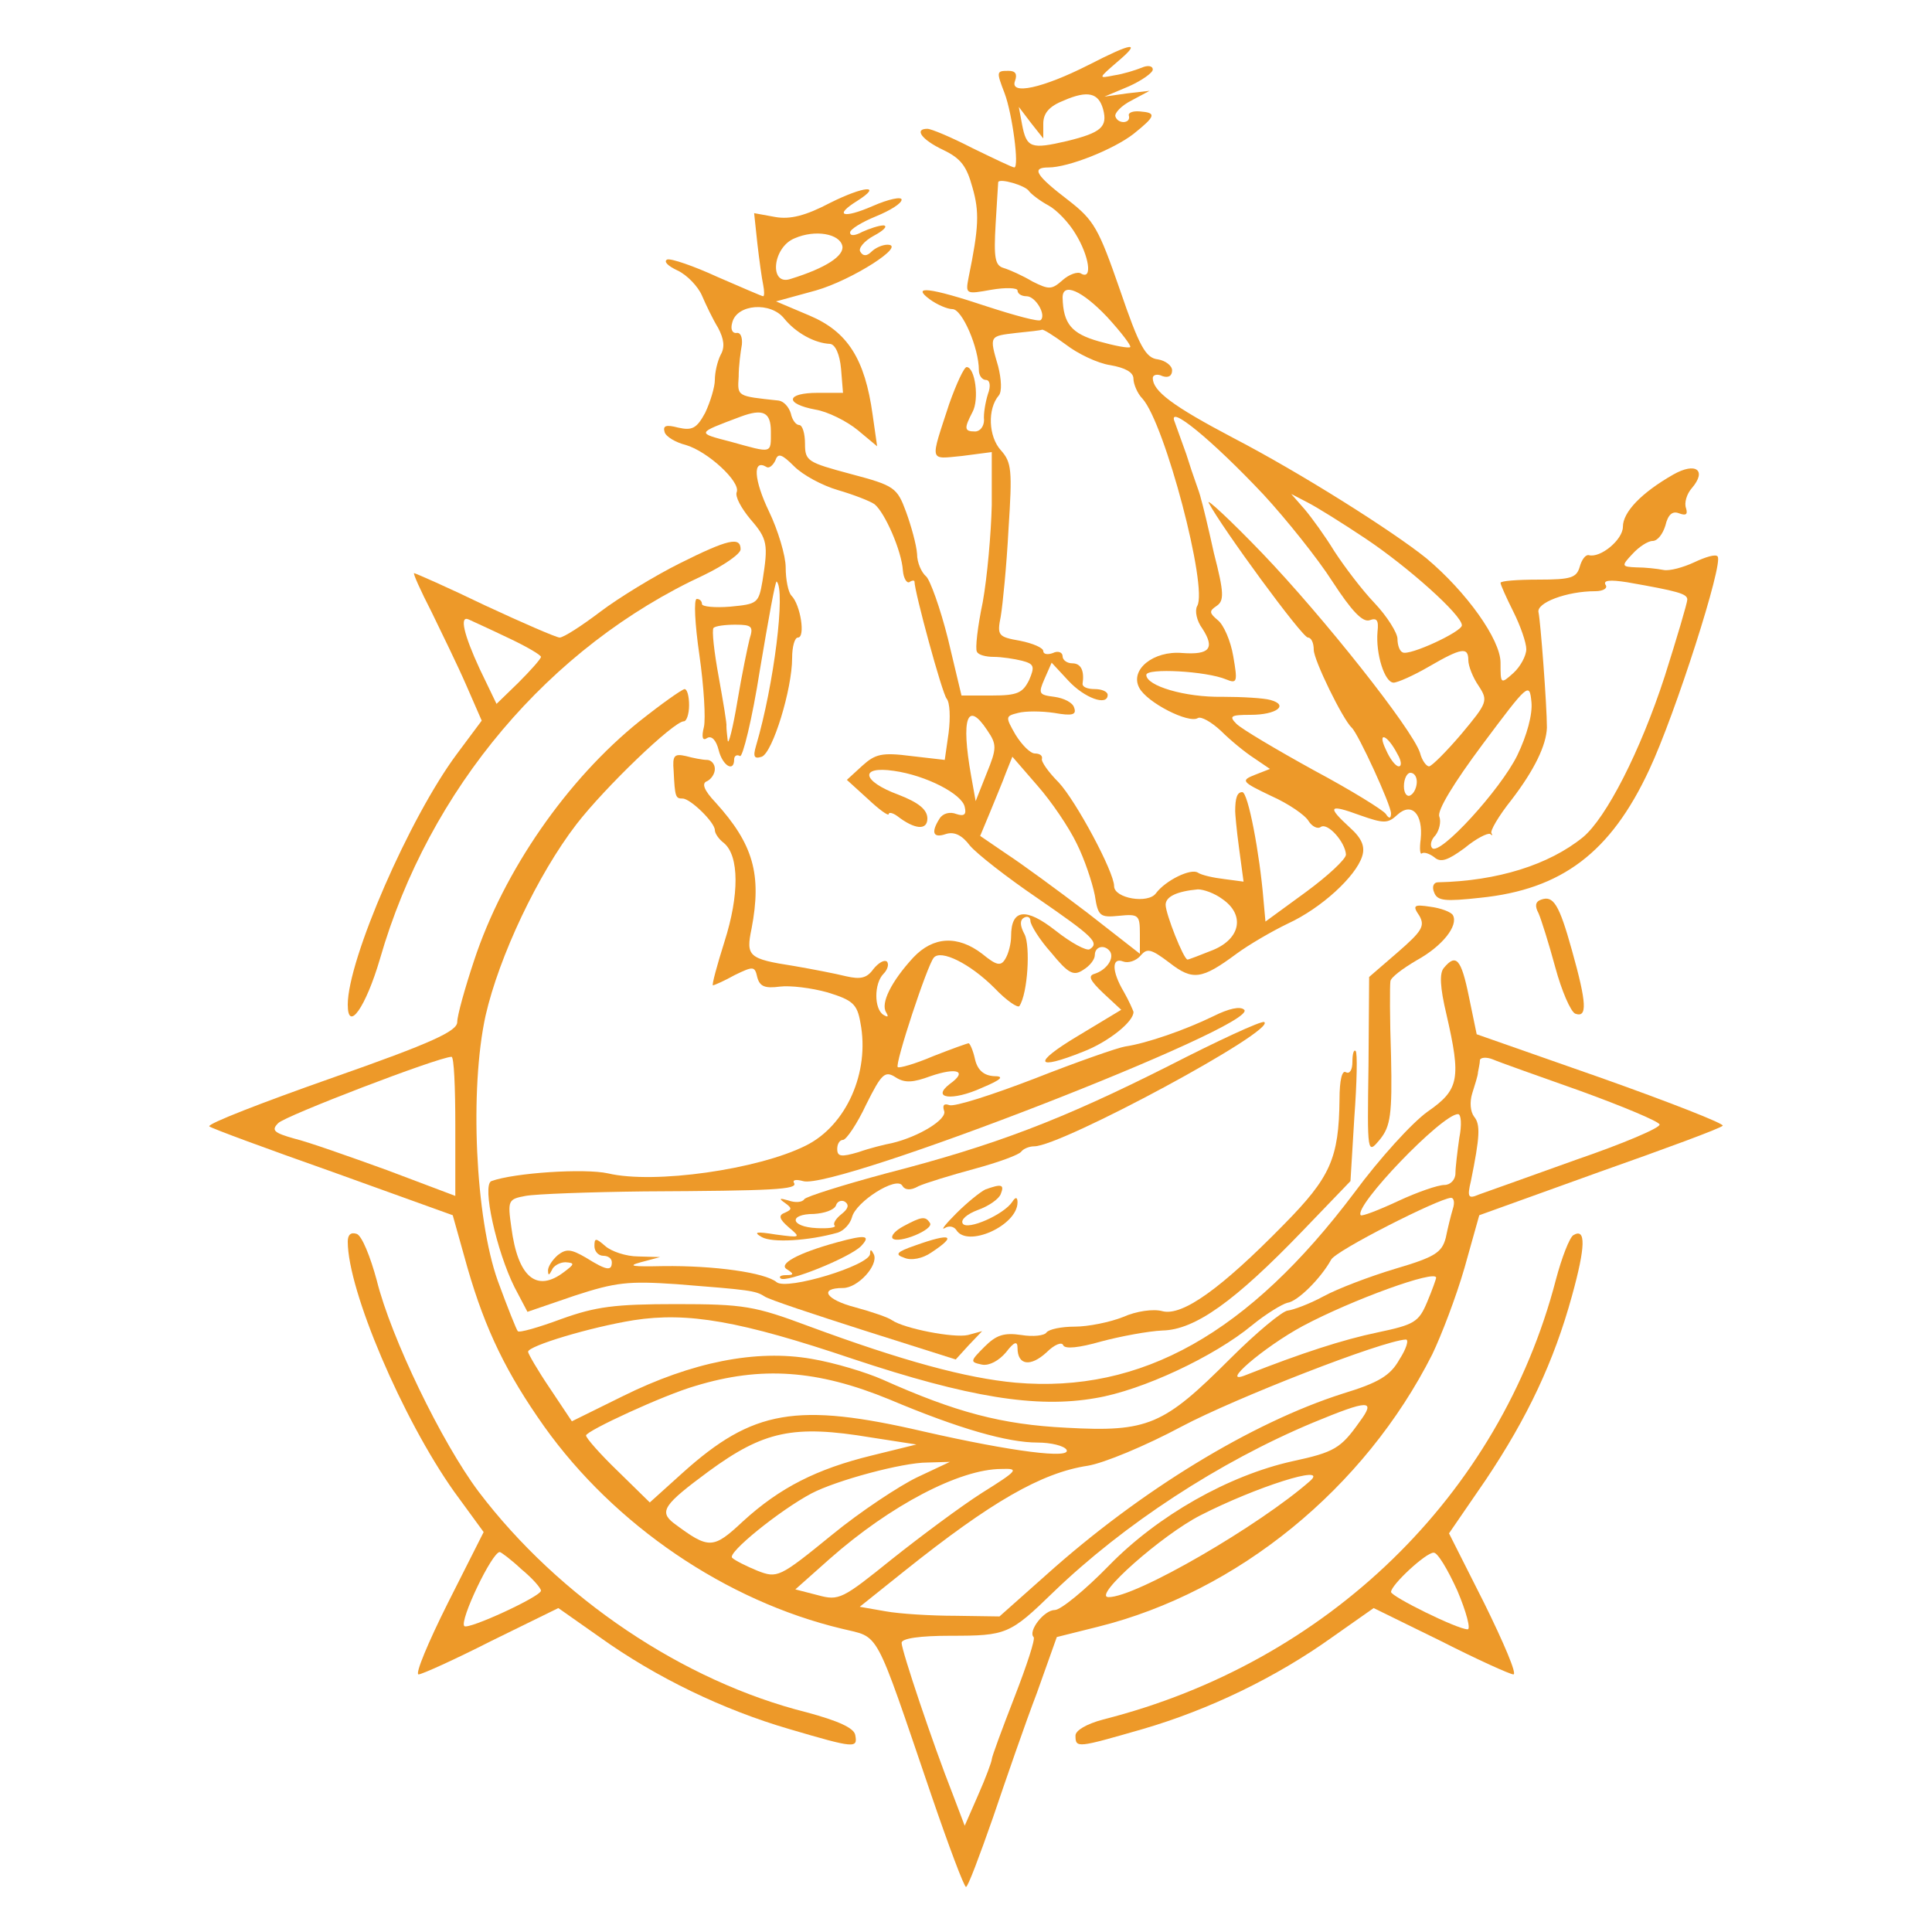 <?xml version="1.0" standalone="no"?>
<!DOCTYPE svg PUBLIC "-//W3C//DTD SVG 20010904//EN"
 "http://www.w3.org/TR/2001/REC-SVG-20010904/DTD/svg10.dtd">
<svg version="1.0" xmlns="http://www.w3.org/2000/svg"
 width="300pt" height="300pt" viewBox="0 0 300 300"
 preserveAspectRatio="xMidYMid meet">
<g transform="translate(0,300) scale(0.1,-0.1)"
fill="#ed9929" stroke="none">
<path d="M1690 2899 c-71 -36 -122 -47 -114 -25 4 11 1 16 -10 16 -19 0 -19
-1 -6 -35 12 -32 23 -115 15 -115 -3 0 -32 14 -65 30 -33 17 -64 30 -70 30
-21 0 -9 -17 25 -33 27 -13 36 -25 45 -58 11 -38 10 -62 -6 -140 -5 -26 -4
-26 35 -19 23 4 41 3 41 -1 0 -5 6 -9 14 -9 14 0 31 -29 22 -37 -3 -3 -40 7
-83 21 -90 30 -119 33 -89 11 11 -8 27 -15 35 -15 15 0 41 -60 41 -95 0 -8 5
-15 11 -15 6 0 8 -9 3 -22 -4 -13 -7 -31 -6 -40 0 -10 -6 -18 -14 -18 -17 0
-17 5 -4 30 11 20 4 70 -9 70 -4 0 -16 -26 -27 -57 -30 -92 -32 -86 20 -81
l46 6 0 -82 c-1 -44 -7 -112 -14 -151 -8 -38 -12 -73 -9 -77 2 -5 14 -8 26 -8
12 0 32 -3 44 -6 19 -5 20 -9 11 -30 -10 -20 -18 -24 -58 -24 l-47 0 -21 88
c-12 48 -28 92 -34 97 -7 6 -14 21 -14 35 -1 14 -9 43 -17 65 -14 38 -18 41
-86 59 -67 18 -71 20 -71 47 0 16 -4 29 -9 29 -5 0 -11 8 -13 18 -3 10 -11 19
-19 20 -65 7 -64 6 -62 37 0 17 3 39 5 50 1 11 -2 19 -8 18 -7 -1 -10 6 -7 16
7 29 60 33 81 6 18 -22 47 -38 71 -39 8 -1 15 -16 17 -39 l3 -37 -39 0 c-50 0
-52 -17 -4 -26 19 -3 49 -18 66 -32 l30 -25 -7 49 c-12 87 -39 129 -98 154
l-52 22 62 17 c56 16 142 71 111 71 -8 0 -19 -5 -25 -11 -7 -7 -13 -7 -17 0
-4 5 6 17 21 25 15 8 22 15 15 16 -7 0 -22 -5 -33 -10 -11 -6 -19 -7 -19 -1 0
5 18 16 40 25 22 9 40 20 40 26 0 5 -20 1 -45 -10 -46 -20 -61 -15 -24 8 41
26 10 23 -42 -3 -38 -20 -62 -26 -85 -22 l-33 6 5 -47 c3 -26 7 -55 9 -64 2
-10 2 -18 0 -18 -2 0 -34 14 -71 30 -37 17 -72 29 -78 27 -6 -3 1 -10 16 -17
15 -7 32 -25 38 -39 6 -14 17 -37 25 -50 9 -17 11 -30 4 -42 -5 -10 -9 -27 -9
-39 0 -11 -7 -34 -15 -51 -13 -24 -20 -28 -42 -23 -19 5 -24 3 -21 -7 2 -7 17
-16 33 -20 34 -10 85 -57 79 -73 -3 -7 7 -25 21 -42 27 -31 28 -39 19 -96 -6
-35 -8 -36 -50 -40 -24 -2 -44 0 -44 4 0 5 -4 8 -8 8 -5 0 -3 -39 4 -87 7 -49
10 -99 7 -112 -4 -16 -2 -22 5 -17 7 4 14 -3 18 -19 6 -24 24 -35 24 -14 0 5
4 8 9 5 4 -3 19 57 31 134 13 77 24 139 26 137 14 -13 -4 -160 -32 -255 -5
-17 -3 -21 9 -17 17 7 47 105 47 153 0 18 4 32 9 32 12 0 4 51 -10 65 -5 5 -9
25 -9 44 0 18 -12 58 -26 87 -23 48 -26 82 -4 69 4 -3 10 2 14 10 4 12 10 10
29 -9 14 -14 44 -30 68 -37 24 -7 50 -17 57 -22 16 -13 42 -72 44 -103 1 -12
6 -20 10 -18 4 3 8 3 8 1 0 -16 43 -174 50 -182 5 -6 6 -29 3 -53 l-6 -42 -52
6 c-46 6 -56 3 -76 -15 l-24 -22 33 -30 c17 -16 32 -27 32 -23 0 3 6 2 13 -3
27 -21 47 -23 47 -4 0 14 -14 25 -45 37 -57 21 -61 45 -7 37 50 -7 106 -36
110 -56 3 -12 -1 -15 -13 -11 -10 4 -21 1 -26 -7 -14 -22 -10 -31 10 -24 13 4
25 -2 37 -18 11 -13 57 -49 104 -81 87 -60 98 -70 82 -80 -5 -3 -29 10 -53 29
-46 36 -69 34 -69 -9 0 -11 -4 -27 -9 -35 -7 -12 -14 -10 -36 8 -38 29 -76 27
-107 -6 -34 -37 -51 -71 -42 -85 4 -7 3 -8 -4 -4 -15 9 -15 49 0 64 6 6 9 15
5 19 -4 3 -13 -2 -21 -12 -10 -14 -20 -16 -42 -11 -16 4 -52 11 -81 16 -71 11
-75 15 -66 58 16 84 3 131 -56 196 -18 19 -22 30 -13 33 6 3 12 11 12 19 0 8
-6 14 -12 14 -7 0 -22 3 -33 6 -18 4 -21 1 -19 -23 2 -41 3 -43 14 -43 12 0
50 -37 50 -49 0 -5 6 -14 14 -20 24 -20 24 -81 1 -153 -12 -38 -20 -68 -18
-68 2 0 18 7 34 16 29 14 31 14 35 -4 4 -14 12 -17 35 -14 16 2 49 -2 74 -9
39 -12 46 -18 51 -47 15 -77 -22 -160 -85 -191 -74 -37 -235 -60 -307 -43 -36
8 -145 1 -181 -12 -15 -6 8 -109 36 -165 l20 -38 73 25 c64 21 84 23 158 18
114 -9 123 -10 137 -19 7 -5 77 -28 155 -53 l142 -45 20 22 21 22 -22 -6 c-22
-5 -99 10 -118 23 -5 4 -31 13 -57 20 -46 12 -57 30 -19 30 23 0 55 35 48 52
-4 8 -6 9 -6 1 -1 -18 -129 -57 -145 -44 -18 15 -97 26 -176 25 -48 -1 -57 0
-35 6 l30 8 -34 1 c-19 0 -42 8 -51 16 -15 13 -17 13 -17 0 0 -8 6 -15 14 -15
7 0 13 -4 13 -10 0 -14 -8 -13 -40 7 -24 14 -31 14 -44 4 -9 -8 -16 -19 -15
-25 0 -7 2 -6 6 2 2 6 12 12 21 12 15 -1 14 -3 -2 -15 -43 -33 -72 -8 -82 69
-6 42 -5 44 22 49 16 3 99 6 184 7 202 1 239 3 233 13 -3 5 3 6 14 3 48 -15
709 242 685 266 -6 6 -24 2 -48 -10 -43 -21 -103 -42 -137 -47 -12 -2 -75 -24
-141 -50 -65 -25 -124 -44 -132 -41 -8 3 -11 0 -8 -9 5 -13 -39 -40 -81 -50
-11 -2 -35 -8 -52 -14 -27 -8 -33 -7 -33 5 0 8 4 14 9 14 5 0 22 25 36 55 24
48 29 53 46 42 14 -9 27 -8 54 2 41 14 58 8 30 -12 -30 -23 4 -27 50 -6 31 13
35 18 18 18 -15 1 -25 9 -29 26 -3 14 -8 25 -10 25 -2 0 -27 -9 -55 -20 -28
-12 -53 -19 -55 -17 -5 4 46 159 56 170 11 13 56 -9 94 -47 19 -20 37 -32 39
-28 13 20 17 93 8 111 -7 13 -8 22 -1 26 5 3 10 1 10 -5 0 -6 14 -29 32 -49
27 -33 35 -37 50 -27 10 6 18 16 18 23 0 14 16 17 24 5 6 -11 -6 -28 -24 -34
-11 -3 -8 -10 13 -30 l28 -26 -68 -41 c-70 -42 -66 -54 9 -24 39 15 79 47 78
62 -1 3 -7 17 -15 31 -19 32 -19 54 -1 47 8 -3 20 1 27 9 10 12 16 11 45 -11
36 -28 50 -26 104 14 19 14 55 35 80 47 52 24 105 73 115 104 5 15 0 28 -19
45 -36 33 -33 37 16 19 37 -13 43 -13 58 1 22 20 40 1 36 -38 -2 -15 -1 -25 2
-22 3 2 11 0 19 -6 10 -9 21 -5 47 14 18 15 36 24 40 22 3 -3 4 -2 2 1 -3 3
11 27 31 52 36 47 54 85 55 112 0 35 -10 166 -13 179 -4 15 44 33 88 33 13 0
20 5 16 10 -4 7 7 8 33 4 80 -14 94 -18 94 -27 0 -5 -16 -59 -35 -119 -38
-117 -91 -220 -127 -250 -53 -43 -133 -68 -225 -70 -7 0 -10 -7 -6 -16 5 -13
17 -14 72 -8 126 13 202 70 262 199 40 85 116 322 106 331 -3 4 -19 -1 -36 -9
-17 -8 -39 -14 -48 -12 -10 2 -29 4 -42 4 -23 1 -24 2 -6 21 10 11 24 20 31
20 8 0 16 11 20 24 4 17 11 23 21 19 11 -4 14 -2 11 8 -3 8 1 22 9 31 24 28 6
41 -29 21 -49 -28 -78 -58 -78 -81 0 -20 -35 -49 -53 -44 -5 1 -11 -7 -14 -18
-5 -17 -13 -20 -64 -20 -33 0 -59 -2 -59 -5 0 -3 9 -23 20 -45 11 -22 20 -48
20 -58 0 -10 -9 -27 -20 -37 -20 -18 -20 -17 -20 16 0 36 -53 110 -115 162
-52 42 -196 133 -300 187 -95 50 -125 73 -125 93 0 5 7 7 15 3 9 -3 15 0 15 9
0 7 -10 15 -22 17 -19 2 -29 20 -59 108 -33 95 -40 108 -80 139 -51 39 -58 51
-31 51 31 0 101 28 132 52 35 28 36 33 10 35 -11 1 -19 -2 -17 -7 3 -12 -17
-13 -21 -1 -2 5 9 17 25 25 l28 15 -35 -4 -35 -5 38 16 c20 9 37 21 37 26 0 6
-8 7 -17 3 -10 -4 -29 -10 -43 -12 -25 -5 -25 -5 5 21 38 32 25 31 -45 -5z
m23 -69 c7 -27 -3 -36 -56 -49 -56 -13 -63 -11 -70 26 l-5 27 19 -25 19 -24 0
23 c0 16 9 27 32 36 37 16 54 12 61 -14z m-115 -127 c4 -5 17 -15 30 -22 13
-7 32 -27 42 -44 21 -34 27 -72 9 -62 -5 4 -19 -1 -29 -10 -17 -15 -21 -15
-47 -2 -15 9 -35 18 -45 21 -13 4 -15 16 -12 68 2 35 4 64 4 65 1 7 43 -5 48
-14z m-290 -85 c3 -15 -25 -34 -80 -51 -34 -12 -29 49 6 63 32 14 70 7 74 -12z
m411 -110 c22 -24 38 -45 36 -47 -3 -2 -24 2 -49 9 -42 12 -55 27 -56 68 0 24
30 11 69 -30z m-64 -43 c18 -14 49 -29 69 -32 23 -4 36 -11 36 -21 0 -8 6 -23
14 -31 35 -39 102 -294 85 -322 -4 -7 -1 -23 8 -35 20 -31 11 -41 -31 -38 -45
4 -82 -26 -67 -54 12 -23 77 -56 91 -47 5 3 21 -6 36 -20 14 -14 37 -33 51
-42 l25 -17 -23 -9 c-23 -9 -21 -11 25 -33 27 -12 53 -30 58 -39 5 -8 14 -13
19 -9 11 7 38 -24 39 -43 0 -7 -28 -33 -62 -58 l-63 -46 -3 33 c-6 73 -24 168
-33 168 -8 0 -11 -9 -11 -30 0 -3 2 -28 6 -57 l7 -52 -30 4 c-17 2 -35 6 -41
10 -11 7 -50 -12 -65 -32 -12 -17 -65 -8 -65 11 0 22 -59 132 -86 161 -16 16
-28 33 -26 37 1 5 -4 8 -11 8 -7 0 -20 13 -30 29 -16 28 -16 29 4 34 11 3 36
3 56 0 28 -5 35 -3 31 8 -2 8 -16 15 -31 17 -24 3 -25 5 -15 28 l11 25 26 -28
c25 -27 61 -40 61 -22 0 5 -9 9 -20 9 -11 0 -19 3 -19 8 3 20 -2 32 -16 32 -8
0 -15 5 -15 11 0 6 -7 9 -15 5 -8 -3 -15 -2 -15 3 0 5 -16 12 -36 16 -34 6
-36 8 -30 38 3 18 9 78 12 135 6 92 5 104 -12 123 -19 21 -21 64 -3 85 5 6 4
25 -1 45 -14 48 -14 47 28 52 20 2 38 4 40 5 2 1 18 -9 37 -23z m-458 -135 c0
-35 3 -34 -62 -16 -54 14 -54 13 15 39 35 13 47 7 47 -23z m765 -98 c35 -38
84 -99 107 -135 30 -46 47 -64 58 -60 11 4 14 0 12 -18 -3 -34 11 -79 25 -79
6 0 31 11 55 25 50 29 61 31 61 10 0 -9 7 -27 16 -40 15 -23 14 -26 -27 -75
-23 -27 -46 -50 -50 -50 -4 0 -11 9 -14 21 -12 37 -151 212 -245 310 -50 52
-88 87 -83 78 20 -38 145 -209 154 -209 5 0 9 -8 9 -19 0 -16 45 -108 59 -121
10 -9 61 -120 61 -133 0 -8 -3 -9 -8 -1 -4 6 -54 37 -112 68 -58 32 -112 64
-120 72 -12 12 -9 14 22 14 40 0 60 15 31 23 -10 3 -44 5 -75 5 -58 -1 -118
17 -118 34 0 11 93 6 124 -7 17 -7 18 -4 11 36 -4 24 -15 49 -24 56 -13 11
-14 14 -2 22 12 8 12 20 -4 82 -9 41 -18 78 -20 84 -1 5 -5 17 -8 25 -3 8 -10
29 -15 45 -6 17 -14 39 -18 50 -12 29 57 -27 138 -113z m158 -68 c66 -44 150
-119 150 -135 0 -10 -82 -48 -92 -42 -5 2 -8 12 -8 21 0 9 -16 35 -36 56 -20
21 -47 57 -62 80 -14 23 -35 52 -46 65 l-21 24 25 -13 c14 -7 54 -32 90 -56z
m-956 -156 c-3 -12 -12 -55 -19 -97 -7 -42 -14 -69 -15 -61 -1 8 -2 18 -2 22
1 3 -5 38 -12 77 -7 38 -11 73 -8 76 3 3 18 5 34 5 26 0 28 -3 22 -22z m1192
-181 c-26 -53 -120 -156 -132 -144 -4 4 -2 13 5 20 6 8 9 21 6 29 -4 9 23 53
67 112 71 95 73 97 76 66 2 -19 -7 -52 -22 -83z m-823 39 c15 -22 15 -28 -1
-67 l-17 -43 -7 39 c-16 90 -6 118 25 71z m637 -37 c6 -10 7 -19 2 -19 -5 0
-14 12 -20 26 -14 29 2 24 18 -7z m-498 -139 c12 -24 24 -60 28 -80 5 -33 8
-35 38 -32 30 3 32 1 32 -28 l0 -31 -82 64 c-46 35 -102 76 -125 91 l-41 28
15 36 c8 20 20 48 25 62 l10 25 39 -45 c22 -25 49 -65 61 -90z m528 96 c0 -8
-4 -18 -10 -21 -5 -3 -10 3 -10 14 0 12 5 21 10 21 6 0 10 -6 10 -14z m-302
-182 c35 -24 29 -61 -14 -79 -20 -8 -38 -15 -40 -15 -6 0 -34 71 -34 85 0 13
18 21 50 24 9 0 26 -6 38 -15z"/>
<path d="M1055 2125 c-38 -19 -94 -53 -123 -75 -29 -22 -57 -40 -63 -40 -5 0
-58 23 -116 50 -58 28 -108 50 -110 50 -2 0 10 -27 27 -60 16 -33 41 -84 54
-114 l24 -55 -38 -51 c-74 -99 -170 -320 -170 -390 0 -44 28 -4 50 71 76 264
263 485 503 596 31 15 57 33 57 40 0 20 -19 16 -95 -22z m-267 -115 c28 -13
52 -27 52 -30 0 -3 -16 -21 -35 -40 l-34 -33 -26 54 c-25 54 -32 84 -17 77 4
-2 31 -14 60 -28z"/>
<path d="M993 1880 c-112 -90 -211 -232 -257 -372 -14 -42 -26 -85 -26 -95 0
-14 -38 -32 -195 -87 -108 -38 -193 -71 -190 -75 3 -3 90 -35 192 -71 l186
-67 23 -82 c28 -97 61 -164 119 -246 109 -153 282 -271 462 -314 60 -15 49 6
139 -258 27 -79 51 -143 54 -143 3 0 21 48 42 108 20 59 50 146 68 193 l31 87
64 16 c217 54 414 215 519 423 14 29 37 89 50 134 l23 82 186 67 c102 36 189
68 192 72 3 3 -81 36 -188 74 l-194 68 -12 58 c-12 59 -20 68 -39 45 -7 -8 -6
-30 4 -72 23 -100 20 -117 -29 -151 -24 -17 -75 -73 -114 -126 -164 -218 -330
-312 -526 -295 -77 7 -176 34 -322 88 -83 31 -100 34 -205 34 -96 0 -125 -4
-178 -23 -35 -13 -66 -22 -68 -19 -2 2 -16 37 -31 78 -35 98 -44 298 -19 412
21 92 81 219 141 297 44 57 151 160 167 160 4 0 8 11 8 25 0 14 -3 25 -7 25
-5 -1 -36 -23 -70 -50z m-286 -628 l0 -109 -106 40 c-58 21 -123 44 -144 49
-32 9 -36 13 -25 24 10 11 247 102 269 103 4 1 6 -48 6 -107z m1747 54 c66
-24 121 -47 123 -52 2 -5 -57 -30 -130 -55 -72 -26 -140 -50 -151 -54 -16 -7
-18 -4 -12 21 14 69 15 88 5 100 -6 8 -7 23 -3 36 4 13 9 28 9 33 1 6 3 14 3
19 1 4 10 5 20 1 9 -4 71 -26 136 -49z m-188 -73 c-3 -21 -6 -46 -6 -55 0 -10
-8 -18 -17 -18 -10 0 -42 -11 -72 -25 -30 -14 -56 -24 -58 -22 -12 13 126 157
151 157 5 0 6 -17 2 -37z m-10 -110 c-3 -10 -8 -30 -11 -45 -6 -23 -17 -30
-78 -48 -40 -12 -90 -31 -112 -43 -22 -12 -47 -21 -55 -22 -8 0 -49 -34 -90
-75 -103 -103 -127 -114 -254 -107 -101 5 -172 24 -286 75 -25 11 -74 26 -110
32 -86 15 -186 -5 -293 -58 l-79 -39 -34 51 c-19 28 -34 54 -34 57 0 9 96 38
164 49 84 13 165 -1 340 -60 180 -60 286 -77 377 -61 73 12 185 65 243 113 22
18 47 33 55 35 16 2 52 38 68 67 7 14 167 95 186 96 5 0 6 -8 3 -17z m-26
-107 c0 -2 -6 -19 -14 -38 -13 -31 -20 -35 -77 -47 -53 -11 -118 -32 -204 -66
-44 -18 27 43 88 76 77 41 207 88 207 75z m-57 -127 c-14 -25 -32 -36 -88 -53
-141 -45 -314 -150 -461 -282 l-72 -64 -68 1 c-38 0 -87 3 -109 7 l-40 7 70
56 c134 107 212 152 284 163 25 4 90 31 146 61 83 44 311 133 348 135 5 0 1
-14 -10 -31z m-792 -62 c109 -46 184 -67 230 -67 21 0 41 -5 45 -11 9 -15 -85
-3 -221 28 -198 46 -266 34 -375 -64 l-51 -46 -50 49 c-27 26 -49 51 -49 55 0
7 121 63 170 77 102 31 189 25 301 -21z m730 -35 c-29 -41 -39 -47 -104 -61
-99 -22 -209 -84 -285 -162 -37 -38 -75 -69 -84 -69 -17 0 -42 -33 -33 -42 3
-3 -11 -45 -30 -94 -19 -49 -35 -92 -35 -96 0 -3 -9 -28 -21 -55 l-21 -48 -19
50 c-30 76 -79 222 -79 234 0 7 29 11 76 11 87 0 92 2 160 68 109 105 257 202
403 263 87 36 98 36 72 1z m-759 -24 l71 -11 -69 -17 c-86 -21 -143 -50 -200
-102 -47 -44 -53 -44 -108 -3 -23 18 -15 29 54 80 86 63 132 73 252 53z m72
-62 c-27 -13 -88 -53 -133 -90 -81 -66 -84 -67 -115 -55 -17 7 -35 16 -39 20
-9 7 74 74 123 100 38 20 141 48 180 48 l35 1 -51 -24z m101 -24 c-33 -21 -96
-68 -140 -103 -77 -62 -82 -65 -115 -56 l-35 9 54 48 c93 82 201 139 266 139
28 1 26 -2 -30 -37z m510 19 c-78 -69 -272 -182 -314 -181 -25 1 84 97 143
127 86 44 199 80 171 54z"/>
<path d="M2393 1603 c-9 -3 -10 -10 -4 -21 4 -9 16 -47 26 -84 10 -37 24 -69
31 -72 19 -7 18 16 -5 98 -20 72 -29 86 -48 79z"/>
<path d="M2204 1578 c9 -16 4 -24 -34 -57 l-44 -38 -1 -138 c-2 -138 -2 -138
18 -114 16 20 19 38 17 129 -2 58 -2 110 -1 116 0 6 19 20 41 33 40 22 65 54
56 70 -3 5 -19 11 -35 13 -26 4 -28 2 -17 -14z"/>
<path d="M1813 1344 c-163 -82 -266 -122 -437 -166 -67 -18 -124 -36 -127 -40
-3 -5 -14 -6 -25 -2 -14 4 -15 3 -5 -4 11 -8 11 -10 0 -15 -11 -4 -9 -10 6
-23 19 -16 18 -16 -20 -11 -31 5 -36 4 -22 -4 16 -9 72 -6 118 7 9 3 19 13 22
24 6 24 69 64 78 49 4 -7 13 -8 25 -1 11 5 50 17 87 27 37 10 70 22 73 27 3 4
12 8 20 8 42 0 378 181 357 193 -5 2 -72 -29 -150 -69z m-506 -229 c-9 -7 -14
-15 -11 -18 3 -3 -9 -5 -28 -4 -41 2 -44 22 -4 22 16 1 31 6 34 13 2 7 9 9 14
6 7 -5 5 -11 -5 -19z"/>
<path d="M2100 1351 c0 -12 -4 -19 -10 -16 -6 4 -10 -12 -10 -42 -1 -92 -14
-121 -87 -195 -97 -99 -157 -142 -188 -134 -14 4 -41 0 -61 -9 -20 -8 -54 -15
-75 -15 -21 0 -40 -4 -44 -9 -3 -5 -21 -7 -39 -4 -27 4 -39 0 -57 -18 -23 -23
-23 -24 -4 -28 11 -2 26 6 37 19 13 17 18 18 18 7 0 -27 20 -30 45 -7 12 12
24 17 26 11 3 -6 24 -4 59 6 30 8 73 16 95 17 51 1 113 46 217 154 l75 78 6
99 c4 54 5 101 2 103 -3 3 -5 -5 -5 -17z"/>
<path d="M1530 1153 c-8 -4 -28 -20 -45 -37 -16 -16 -25 -27 -18 -23 6 4 14 3
18 -3 17 -28 95 7 95 43 0 8 -3 9 -8 1 -13 -20 -70 -45 -77 -34 -4 6 7 15 23
21 17 6 33 17 36 25 6 15 1 16 -24 7z"/>
<path d="M1403 1096 c-13 -7 -20 -15 -17 -19 9 -9 65 14 58 24 -7 11 -13 10
-41 -5z"/>
<path d="M540 1072 c0 -76 85 -275 165 -388 l46 -63 -56 -111 c-30 -60 -51
-110 -45 -110 5 0 56 23 113 52 l104 51 64 -45 c88 -63 192 -113 295 -143 102
-30 106 -30 102 -9 -2 11 -27 22 -75 35 -192 48 -385 178 -510 343 -57 76
-136 239 -158 328 -10 37 -23 69 -31 72 -9 3 -14 -1 -14 -12z m270 -509 c17
-14 30 -29 30 -33 0 -9 -113 -61 -119 -55 -8 8 43 115 55 115 2 0 18 -12 34
-27z"/>
<path d="M2443 1082 c-6 -4 -18 -35 -27 -69 -87 -335 -355 -595 -703 -683 -26
-7 -43 -17 -43 -25 0 -20 3 -19 104 10 103 30 207 80 295 143 l64 45 104 -51
c57 -29 108 -52 113 -52 6 0 -15 49 -45 110 l-55 109 57 83 c65 97 106 184
134 286 21 76 22 106 2 94z m-180 -552 c14 -33 21 -60 16 -60 -16 0 -119 51
-119 58 0 11 54 61 66 61 6 1 22 -26 37 -59z"/>
<path d="M1300 1071 c-62 -17 -92 -34 -78 -42 11 -7 11 -9 -1 -9 -8 0 -12 -2
-9 -5 8 -8 107 32 125 50 16 17 7 18 -37 6z"/>
<path d="M1421 1066 c-29 -10 -32 -14 -17 -19 11 -5 29 -1 42 8 41 27 31 31
-25 11z"/>
</g>
</svg>
